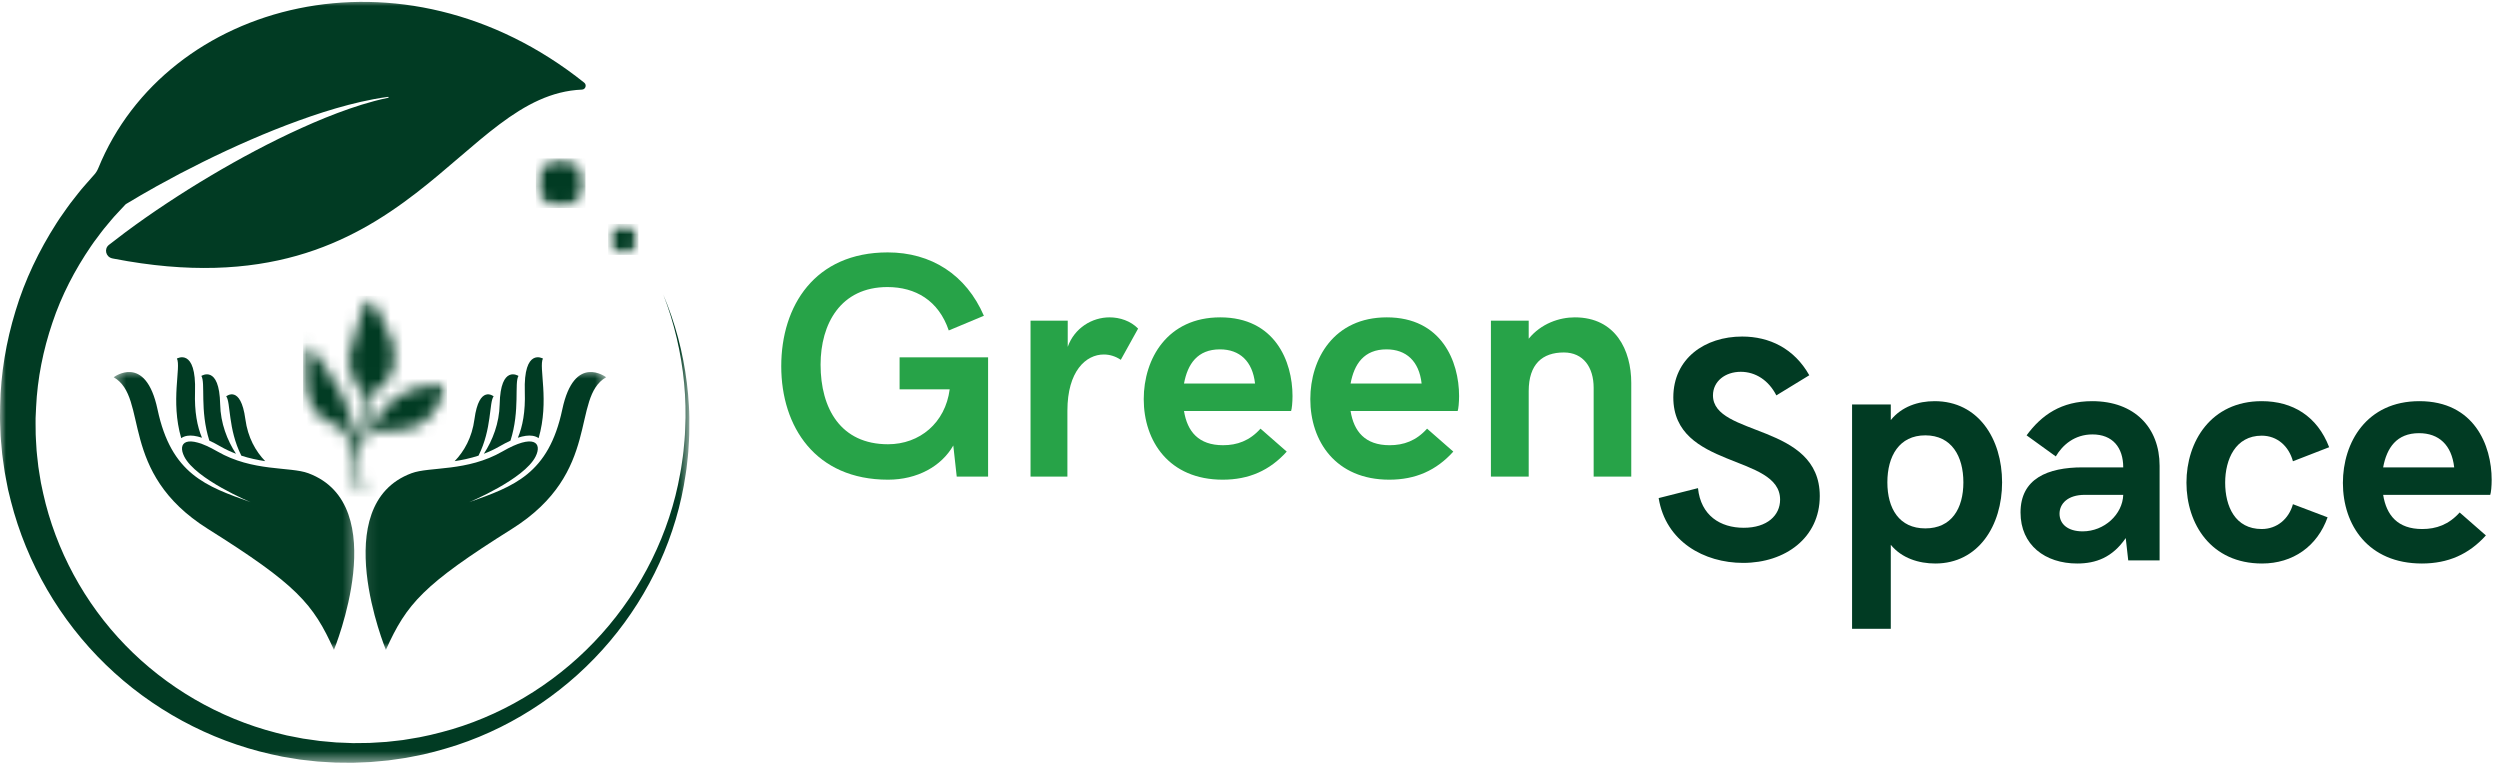 <svg width="208" height="64" viewBox="0 0 208 64" fill="none" xmlns="http://www.w3.org/2000/svg">
<path d="M145.028 46.833C148.534 46.833 151.405 44.743 151.405 41.275C151.405 35.182 142.519 36.352 142.519 32.896C142.519 31.727 143.532 30.934 144.832 30.934C146.067 30.934 147.157 31.649 147.792 32.896L150.533 31.221C149.274 28.986 147.21 28 144.948 28C141.857 28 139.22 29.817 139.22 33.065C139.22 39.039 148.104 37.766 148.104 41.572C148.104 42.872 147.041 43.911 145.078 43.911C143.131 43.911 141.507 42.896 141.272 40.613L138 41.441C138.585 45.054 141.78 46.833 145.028 46.833Z" fill="#013B23"/>
<path d="M154.092 52.314H157.314V45.328C158.222 46.444 159.651 46.884 161.016 46.884C164.6 46.884 166.574 43.728 166.574 40.132C166.574 36.519 164.6 33.377 160.963 33.377C159.573 33.377 158.222 33.831 157.314 34.948V33.65H154.092V52.314ZM160.185 43.962C158.015 43.962 157.029 42.314 157.029 40.132C157.029 37.949 158.015 36.221 160.185 36.221C162.367 36.221 163.353 37.949 163.353 40.132C163.353 42.314 162.367 43.962 160.185 43.962Z" fill="#013B23"/>
<path d="M172.823 46.884C174.367 46.884 175.745 46.391 176.861 44.767L177.069 46.625H179.679V38.754C179.679 35.586 177.603 33.377 174.07 33.377C171.511 33.377 169.86 34.52 168.613 36.221L171.042 37.974C171.6 37.026 172.6 36.144 174.094 36.144C175.771 36.144 176.653 37.234 176.653 38.885H173.277C170.367 38.885 168.108 39.82 168.108 42.638C168.108 45.352 170.16 46.884 172.823 46.884ZM173.277 44.209C172.042 44.209 171.353 43.6 171.353 42.742C171.353 41.922 172.016 41.171 173.458 41.171H176.653C176.602 42.792 175.082 44.209 173.277 44.209Z" fill="#013B23"/>
<path d="M188.201 46.884C190.772 46.884 192.797 45.456 193.655 43.041L190.772 41.949C190.434 43.169 189.448 44.015 188.174 44.015C185.965 44.015 185.134 42.13 185.134 40.156C185.134 38.222 185.992 36.248 188.174 36.248C189.472 36.248 190.434 37.13 190.772 38.377L193.786 37.208C192.797 34.624 190.746 33.377 188.174 33.377C183.94 33.377 181.913 36.753 181.913 40.156C181.913 43.6 183.967 46.884 188.201 46.884Z" fill="#013B23"/>
<path d="M201.5 46.884C203.682 46.884 205.41 46.118 206.826 44.547L204.644 42.638C203.735 43.65 202.696 44.015 201.526 44.015C199.487 44.015 198.551 42.872 198.278 41.171H207.188C207.254 40.987 207.307 40.456 207.307 39.924C207.307 37.026 205.838 33.377 201.292 33.377C196.903 33.377 194.929 36.806 194.929 40.182C194.929 43.677 197.031 46.884 201.5 46.884ZM198.278 38.885C198.578 37.261 199.397 36.04 201.265 36.04C202.916 36.04 203.982 37.026 204.189 38.885H198.278Z" fill="#013B23"/>
<path d="M73.884 39.91C76.325 39.91 78.326 38.794 79.314 37.066L79.599 39.652H82.209V29.729H74.846V32.392H79.014C78.652 35.183 76.52 36.962 73.884 36.962C69.947 36.962 68.272 33.99 68.272 30.338C68.272 26.935 69.947 23.883 73.833 23.883C76.17 23.883 78.091 25 78.937 27.494L81.859 26.273C80.377 22.844 77.468 21 73.857 21C67.791 21 65 25.442 65 30.468C65 35.507 67.844 39.91 73.884 39.91Z" fill="#27A348"/>
<path d="M85.741 39.652H88.808V34.171C88.808 30.872 90.352 29.494 91.834 29.494C92.341 29.494 92.822 29.649 93.25 29.937L94.69 27.339C94.069 26.701 93.172 26.404 92.314 26.404C90.86 26.404 89.393 27.286 88.835 28.859V26.677H85.741V39.652Z" fill="#27A348"/>
<path d="M101.73 39.91C103.912 39.91 105.64 39.144 107.056 37.574L104.874 35.664C103.966 36.677 102.926 37.042 101.757 37.042C99.717 37.042 98.782 35.899 98.509 34.197H107.419C107.484 34.014 107.537 33.482 107.537 32.95C107.537 30.053 106.068 26.404 101.522 26.404C97.134 26.404 95.159 29.833 95.159 33.209C95.159 36.703 97.262 39.91 101.73 39.91ZM98.509 31.911C98.808 30.287 99.628 29.067 101.496 29.067C103.146 29.067 104.212 30.053 104.42 31.911H98.509Z" fill="#27A348"/>
<path d="M115.589 39.91C117.771 39.91 119.499 39.144 120.915 37.574L118.733 35.664C117.824 36.677 116.785 37.042 115.616 37.042C113.576 37.042 112.641 35.899 112.368 34.197H121.278C121.343 34.014 121.396 33.482 121.396 32.95C121.396 30.053 119.927 26.404 115.381 26.404C110.992 26.404 109.018 29.833 109.018 33.209C109.018 36.703 111.121 39.91 115.589 39.91ZM112.368 31.911C112.667 30.287 113.486 29.067 115.355 29.067C117.005 29.067 118.071 30.053 118.279 31.911H112.368Z" fill="#27A348"/>
<path d="M124.044 39.652H127.188V32.547C127.188 30.287 128.331 29.325 130.11 29.325C131.734 29.325 132.592 30.56 132.592 32.262V39.652H135.721V31.858C135.721 29.144 134.424 26.404 131.021 26.404C129.747 26.404 128.227 26.909 127.188 28.182V26.677H124.044V39.652Z" fill="#27A348"/>
<mask id="mask0_47_24" style="mask-type:luminance" maskUnits="userSpaceOnUse" x="0" y="0" width="58" height="64">
<path d="M0 0H57.361V63.49H0V0Z" fill="white"/>
</mask>
<g mask="url(#mask0_47_24)">
<path d="M57.35 35.667C57.358 36.305 57.304 36.941 57.268 37.579C57.248 37.898 57.2 38.215 57.169 38.531C57.132 38.85 57.104 39.168 57.044 39.482C56.307 44.547 54.08 49.397 50.752 53.341C47.427 57.289 42.992 60.342 38.036 61.984C36.795 62.384 35.534 62.739 34.247 62.964L33.764 63.056C33.605 63.087 33.443 63.105 33.28 63.128L32.309 63.266L31.332 63.356L30.843 63.4L30.353 63.422L29.372 63.461L28.389 63.453L27.898 63.446C27.734 63.441 27.571 63.428 27.407 63.42L26.425 63.359L24.958 63.197L24.472 63.116L23.498 62.955L22.535 62.749C17.402 61.593 12.592 58.985 8.795 55.296C4.994 51.614 2.221 46.857 0.906 41.694L0.668 40.723L0.478 39.743C0.448 39.579 0.411 39.416 0.388 39.252L0.317 38.756C0.271 38.426 0.217 38.096 0.181 37.766C0.127 37.102 0.043 36.438 0.031 35.772C0.022 35.439 0 35.105 -0.001 34.771L0.012 33.771C0.058 31.1 0.507 28.433 1.294 25.867C2.067 23.293 3.245 20.846 4.698 18.577C4.871 18.288 5.074 18.017 5.265 17.74C5.462 17.466 5.647 17.183 5.852 16.918C6.272 16.389 6.671 15.842 7.126 15.343C7.349 15.089 7.568 14.831 7.796 14.582C7.962 14.411 8.09 14.207 8.18 13.987C13.841 0.094 33.494 -5.189 48.605 6.876C48.84 7.065 48.719 7.443 48.418 7.456C43.364 7.658 39.771 12.09 34.625 16.059C29.172 20.265 21.98 23.948 9.465 21.522C9.414 21.514 9.365 21.502 9.317 21.491C8.799 21.364 8.643 20.704 9.061 20.375C9.503 20.028 9.951 19.685 10.402 19.349C11.537 18.502 12.704 17.689 13.892 16.903C14.486 16.51 15.086 16.125 15.688 15.745C16.294 15.366 16.901 14.995 17.515 14.631C18.743 13.9 19.987 13.201 21.251 12.533C22.515 11.865 23.797 11.231 25.101 10.644C26.404 10.054 27.73 9.509 29.083 9.041C29.761 8.807 30.445 8.593 31.138 8.409C31.524 8.306 31.913 8.213 32.304 8.132C32.349 8.121 32.338 8.053 32.292 8.06C31.893 8.111 31.496 8.175 31.1 8.249C30.391 8.382 29.685 8.542 28.988 8.726C27.589 9.092 26.212 9.539 24.851 10.033C23.492 10.525 22.148 11.066 20.821 11.642C19.493 12.219 18.18 12.83 16.881 13.474C16.233 13.795 15.588 14.124 14.944 14.46C14.303 14.798 13.666 15.143 13.03 15.496C12.17 15.975 11.317 16.471 10.471 16.983L10.407 17.046C10.201 17.257 10.004 17.48 9.8 17.697C9.383 18.124 9.022 18.595 8.635 19.048C8.446 19.278 8.277 19.524 8.096 19.761C7.919 20 7.732 20.232 7.572 20.483C6.23 22.449 5.115 24.585 4.36 26.852C3.593 29.114 3.114 31.483 3.003 33.883L2.961 34.784C2.953 35.083 2.965 35.383 2.965 35.685C2.957 36.286 3.016 36.885 3.045 37.486C3.068 37.786 3.109 38.085 3.14 38.384L3.19 38.832C3.208 38.981 3.237 39.129 3.259 39.278L3.405 40.169L3.593 41.053C4.639 45.757 7.027 50.181 10.425 53.678C13.819 57.177 18.201 59.74 22.968 60.966L23.864 61.188L24.771 61.365L25.225 61.453L25.682 61.517L26.598 61.647L27.52 61.731C27.673 61.746 27.827 61.762 27.981 61.772L28.443 61.79L29.37 61.828L30.296 61.818L30.761 61.811L31.223 61.783L32.149 61.726L33.072 61.624C33.226 61.604 33.38 61.593 33.533 61.57L33.993 61.494C35.219 61.319 36.424 61.017 37.615 60.674C42.374 59.255 46.724 56.463 50.056 52.74C53.391 49.022 55.715 44.367 56.59 39.408C56.657 39.101 56.695 38.787 56.741 38.477C56.782 38.165 56.838 37.855 56.865 37.541C56.921 36.914 56.994 36.287 57.005 35.657C57.036 35.028 57.051 34.396 57.03 33.766C57.015 33.136 56.979 32.505 56.918 31.877C56.683 29.362 56.101 26.873 55.183 24.508C56.171 26.845 56.834 29.324 57.146 31.852C57.227 32.484 57.282 33.118 57.317 33.755C57.358 34.391 57.361 35.028 57.35 35.667Z" fill="#013B23"/>
</g>
<mask id="mask1_47_24" style="mask-type:luminance" maskUnits="userSpaceOnUse" x="50" y="18" width="4" height="4">
<path d="M50.598 18.63H53.116V21.21H50.598V18.63Z" fill="white"/>
</mask>
<g mask="url(#mask1_47_24)">
<mask id="mask2_47_24" style="mask-type:luminance" maskUnits="userSpaceOnUse" x="50" y="18" width="4" height="4">
<path d="M51.857 18.63C51.161 18.63 50.598 19.207 50.598 19.92C50.598 20.632 51.161 21.21 51.857 21.21C52.553 21.21 53.116 20.632 53.116 19.92C53.116 19.207 52.553 18.63 51.857 18.63Z" fill="white"/>
</mask>
<g mask="url(#mask2_47_24)">
<path d="M50.598 18.63H53.116V21.21H50.598V18.63Z" fill="#013B23"/>
</g>
</g>
<mask id="mask3_47_24" style="mask-type:luminance" maskUnits="userSpaceOnUse" x="44" y="13" width="5" height="5">
<path d="M44.585 13.18H48.711V17.306H44.585V13.18Z" fill="white"/>
</mask>
<g mask="url(#mask3_47_24)">
<mask id="mask4_47_24" style="mask-type:luminance" maskUnits="userSpaceOnUse" x="44" y="13" width="5" height="5">
<path d="M46.647 13.18C45.508 13.18 44.585 14.104 44.585 15.243C44.585 16.382 45.508 17.306 46.647 17.306C47.788 17.306 48.711 16.382 48.711 15.243C48.711 14.104 47.788 13.18 46.647 13.18Z" fill="white"/>
</mask>
<g mask="url(#mask4_47_24)">
<path d="M44.585 13.18H48.711V17.306H44.585V13.18Z" fill="#013B23"/>
</g>
</g>
<path d="M41.071 32.975C41.071 32.975 39.864 31.975 39.475 34.874C39.272 36.407 38.617 37.55 37.827 38.369C38.466 38.27 39.134 38.132 39.812 37.911C40.934 35.69 40.687 33.457 41.071 32.975ZM45.171 29.831C45.171 29.831 43.544 28.886 43.664 32.607C43.718 34.252 43.482 35.483 43.087 36.42C43.568 36.261 43.976 36.205 44.308 36.258C44.502 36.287 44.672 36.355 44.813 36.455C45.72 33.339 44.81 30.542 45.171 29.831ZM43.137 31.277C43.137 31.277 41.64 30.301 41.573 33.636C41.542 35.209 40.985 36.635 40.257 37.753C40.695 37.587 41.133 37.384 41.568 37.134C41.888 36.949 42.19 36.791 42.471 36.663C43.28 34.144 42.781 31.845 43.137 31.277Z" fill="#013B23"/>
<mask id="mask5_47_24" style="mask-type:luminance" maskUnits="userSpaceOnUse" x="30" y="30" width="21" height="25">
<path d="M30.086 30.677H50.431V54.086H30.086V30.677Z" fill="white"/>
</mask>
<g mask="url(#mask5_47_24)">
<path d="M32.106 54.07C33.833 50.224 35.209 48.645 42.599 44.001C50.11 39.282 47.472 33.091 50.431 31.387C50.431 31.387 47.779 29.355 46.783 34.065C45.644 39.449 42.74 40.465 39.033 41.782C39.033 41.782 43.61 39.879 44.56 37.985C45.142 36.826 44.403 36.061 41.811 37.558C38.859 39.262 35.755 38.807 34.239 39.372C27.137 42.01 32.106 54.07 32.106 54.07Z" fill="#013B23"/>
</g>
<path d="M20.079 37.911C20.757 38.132 21.425 38.27 22.064 38.369C21.274 37.55 20.619 36.407 20.414 34.874C20.026 31.975 18.82 32.975 18.82 32.975C19.204 33.457 18.956 35.69 20.079 37.911ZM15.077 36.455C15.219 36.355 15.389 36.287 15.583 36.258C15.915 36.205 16.323 36.261 16.804 36.42C16.409 35.483 16.172 34.252 16.226 32.607C16.346 28.886 14.72 29.831 14.72 29.831C15.081 30.542 14.171 33.339 15.077 36.455ZM17.418 36.663C17.701 36.791 18.003 36.949 18.323 37.134C18.758 37.384 19.196 37.587 19.634 37.753C18.905 36.635 18.349 35.209 18.318 33.636C18.249 30.301 16.753 31.277 16.753 31.277C17.11 31.845 16.61 34.144 17.418 36.663Z" fill="#013B23"/>
<mask id="mask6_47_24" style="mask-type:luminance" maskUnits="userSpaceOnUse" x="9" y="30" width="21" height="25">
<path d="M9.459 30.677H29.666V54.086H9.459V30.677Z" fill="white"/>
</mask>
<g mask="url(#mask6_47_24)">
<path d="M27.784 54.07C26.057 50.224 24.682 48.645 17.29 44.001C9.778 39.281 12.418 33.091 9.46 31.387C9.46 31.387 12.111 29.354 13.107 34.065C14.247 39.449 17.149 40.465 20.857 41.782C20.857 41.782 16.28 39.879 15.33 37.985C14.747 36.826 15.488 36.061 18.08 37.558C21.029 39.262 24.135 38.807 25.652 39.372C32.753 42.01 27.784 54.07 27.784 54.07Z" fill="#013B23"/>
</g>
<mask id="mask7_47_24" style="mask-type:luminance" maskUnits="userSpaceOnUse" x="25" y="24" width="13" height="18">
<path d="M25.217 24.608H37.194V41.312H25.217V24.608Z" fill="white"/>
</mask>
<g mask="url(#mask7_47_24)">
<mask id="mask8_47_24" style="mask-type:luminance" maskUnits="userSpaceOnUse" x="25" y="24" width="13" height="18">
<path d="M31.765 32.157C31.778 32.143 31.791 32.128 31.803 32.113C31.798 32.12 31.788 32.134 31.765 32.157C31.744 32.177 31.716 32.2 31.675 32.231C31.688 32.221 31.706 32.207 31.729 32.189C31.741 32.179 31.75 32.17 31.765 32.157ZM30.511 34.396C30.509 34.406 30.508 34.414 30.508 34.419C30.509 34.406 30.511 34.401 30.511 34.396ZM29.111 29.319C29.111 29.357 29.109 29.378 29.109 29.388C29.112 29.347 29.112 29.314 29.111 29.319ZM30.762 36.002C30.764 36 30.764 35.998 30.765 35.997C30.761 36.003 30.756 36.01 30.749 36.017C30.754 36.012 30.757 36.007 30.762 36.002ZM30.767 35.995C30.767 35.995 30.767 35.994 30.769 35.994C30.767 35.994 30.767 35.995 30.765 35.997C30.765 35.995 30.767 35.995 30.767 35.995ZM29.584 39.183C29.584 39.214 29.584 39.245 29.584 39.278C29.584 39.247 29.584 39.216 29.584 39.183ZM30.749 36.017C30.746 36.018 30.744 36.022 30.741 36.025C30.744 36.022 30.746 36.02 30.749 36.017ZM30.67 36.087C30.657 36.102 30.644 36.118 30.631 36.135C30.644 36.118 30.657 36.102 30.669 36.089C30.682 36.076 30.698 36.062 30.713 36.049C30.723 36.041 30.733 36.033 30.741 36.025C30.734 36.031 30.726 36.04 30.718 36.044C30.701 36.059 30.683 36.074 30.67 36.087ZM30.344 36.445C30.335 36.455 30.326 36.465 30.316 36.478V36.476C30.327 36.465 30.335 36.453 30.344 36.445ZM31.108 35.885C31.11 35.885 31.112 35.884 31.113 35.884C31.11 35.884 31.108 35.885 31.107 35.885H31.108ZM31.102 35.887C31.104 35.887 31.105 35.885 31.107 35.885C31.104 35.887 31.099 35.887 31.095 35.887C31.099 35.887 31.1 35.887 31.102 35.887ZM29.932 36.864H29.933C29.933 36.864 29.933 36.864 29.932 36.864ZM36.974 32.845C36.969 32.855 36.964 32.865 36.959 32.873C36.964 32.865 36.969 32.857 36.974 32.845ZM30.784 35.964V35.962C30.784 35.962 30.784 35.964 30.782 35.966C30.784 35.966 30.784 35.964 30.784 35.964ZM32.771 30.101C32.77 30.115 32.77 30.128 32.768 30.14C32.77 30.127 32.771 30.114 32.771 30.101ZM32.349 33.618C32.354 33.615 32.358 33.61 32.363 33.607C32.358 33.61 32.354 33.613 32.349 33.618ZM29.831 32.279C29.828 32.276 29.826 32.271 29.823 32.267C29.825 32.271 29.826 32.272 29.828 32.276C29.833 32.282 29.843 32.292 29.851 32.298C29.856 32.303 29.861 32.305 29.864 32.308C29.853 32.3 29.84 32.29 29.831 32.279ZM37.181 32.384C37.179 32.389 37.177 32.394 37.177 32.397C37.172 32.41 37.167 32.423 37.161 32.436C37.143 32.479 37.115 32.527 37.092 32.578C37.053 32.671 37.011 32.773 36.974 32.845C37.007 32.783 37.051 32.678 37.046 32.686C37.023 32.739 36.998 32.789 36.974 32.84C36.972 32.842 36.97 32.845 36.969 32.848C36.967 32.85 36.967 32.852 36.965 32.853C36.961 32.863 36.956 32.873 36.951 32.881C36.947 32.889 36.943 32.896 36.939 32.903C36.911 32.949 36.882 32.995 36.852 33.042C36.877 33.004 36.862 33.032 36.828 33.09C36.788 33.159 36.732 33.277 36.67 33.372C36.658 33.387 36.688 33.331 36.711 33.293C36.711 33.293 36.711 33.293 36.711 33.292C36.705 33.303 36.698 33.315 36.69 33.326C36.64 33.405 36.604 33.492 36.553 33.569C36.501 33.648 36.442 33.725 36.388 33.804C36.334 33.883 36.274 33.96 36.219 34.037C36.212 34.047 36.204 34.058 36.196 34.068C36.166 34.108 36.118 34.172 36.069 34.232C36.015 34.306 35.954 34.373 35.921 34.411C35.89 34.447 35.889 34.452 35.944 34.395C36.008 34.326 36.045 34.28 36.066 34.25C36.087 34.222 36.097 34.209 36.104 34.198C36.118 34.176 36.127 34.168 36.209 34.065C36.156 34.14 36.097 34.211 36.045 34.286C36.058 34.268 36.068 34.257 36.076 34.245C36.056 34.272 36.036 34.298 36.015 34.324C36.043 34.291 36.081 34.242 36.133 34.181C36.16 34.15 36.187 34.117 36.217 34.078C36.245 34.038 36.274 33.998 36.306 33.953C36.284 33.986 36.253 34.03 36.215 34.081C36.178 34.132 36.132 34.186 36.086 34.242C36.043 34.298 35.992 34.357 35.946 34.406C35.898 34.456 35.859 34.503 35.828 34.544C35.818 34.552 35.78 34.595 35.731 34.651C35.683 34.708 35.614 34.769 35.557 34.823C35.518 34.859 35.483 34.9 35.441 34.933L35.319 35.037C35.24 35.111 35.148 35.168 35.058 35.224C35.042 35.227 35.216 35.132 35.304 35.048C35.339 35.015 35.309 35.037 35.237 35.094C35.201 35.122 35.15 35.155 35.089 35.191C35.029 35.227 34.959 35.268 34.889 35.321C34.948 35.279 34.882 35.33 34.813 35.375C34.779 35.396 34.741 35.413 34.723 35.422C34.707 35.429 34.708 35.431 34.746 35.413C34.626 35.47 34.523 35.508 34.405 35.537C34.346 35.552 34.283 35.563 34.213 35.577C34.144 35.59 34.068 35.609 33.98 35.631C34.104 35.603 34.06 35.614 33.998 35.631C33.934 35.649 33.85 35.664 33.899 35.657C33.822 35.67 33.727 35.687 33.643 35.701C33.559 35.715 33.492 35.736 33.464 35.746C33.403 35.757 33.379 35.759 33.435 35.737C33.348 35.764 33.3 35.774 33.272 35.78C33.246 35.785 33.238 35.787 33.229 35.79C33.211 35.793 33.188 35.805 32.981 35.813C33.047 35.811 33.111 35.81 33.175 35.803C33.111 35.81 33.06 35.813 33.014 35.816C32.967 35.821 32.922 35.82 32.875 35.818C32.826 35.815 32.771 35.81 32.706 35.808C32.64 35.808 32.558 35.813 32.451 35.818C32.453 35.82 32.478 35.82 32.484 35.82C32.486 35.82 32.486 35.821 32.474 35.821C32.463 35.823 32.443 35.825 32.409 35.826C32.412 35.826 32.415 35.825 32.42 35.825C32.423 35.825 32.423 35.825 32.423 35.825C32.425 35.823 32.413 35.823 32.407 35.823C32.4 35.825 32.386 35.828 32.368 35.834C32.348 35.843 32.323 35.856 32.284 35.859C32.253 35.859 32.218 35.856 32.184 35.849C32.149 35.843 32.113 35.834 32.079 35.833C32.061 35.831 32.042 35.833 32.025 35.834C32.006 35.836 31.985 35.839 31.964 35.841C31.923 35.844 31.883 35.843 31.842 35.843C31.76 35.841 31.688 35.839 31.622 35.851C31.553 35.862 31.483 35.861 31.419 35.854C31.356 35.847 31.294 35.839 31.237 35.841C31.214 35.843 31.187 35.856 31.156 35.87C31.143 35.875 31.128 35.88 31.113 35.884C31.135 35.879 31.154 35.87 31.172 35.862C31.191 35.854 31.209 35.846 31.225 35.843C31.238 35.839 31.258 35.841 31.276 35.841C31.314 35.843 31.345 35.846 31.369 35.847C31.381 35.847 31.391 35.849 31.397 35.849C31.404 35.851 31.407 35.851 31.407 35.849C31.352 35.844 31.297 35.838 31.243 35.838C31.222 35.838 31.199 35.846 31.174 35.857C31.15 35.869 31.122 35.882 31.085 35.885C31.054 35.887 31.025 35.882 31 35.882C30.974 35.88 30.948 35.882 30.923 35.887C30.898 35.894 30.874 35.902 30.851 35.913C30.828 35.923 30.798 35.941 30.788 35.946C30.788 35.949 30.787 35.956 30.784 35.962C30.787 35.954 30.787 35.951 30.788 35.946C30.793 35.943 30.798 35.941 30.803 35.936C30.811 35.931 30.818 35.928 30.823 35.925C30.818 35.926 30.811 35.93 30.803 35.934C30.797 35.938 30.792 35.939 30.785 35.944C30.785 35.948 30.784 35.951 30.782 35.956C30.78 35.959 30.777 35.969 30.774 35.975C30.767 35.99 30.757 36.003 30.746 36.017C30.721 36.04 30.697 36.058 30.675 36.077C30.655 36.097 30.639 36.122 30.621 36.141C30.616 36.146 30.611 36.151 30.606 36.156C30.603 36.159 30.6 36.163 30.595 36.166C30.588 36.174 30.583 36.181 30.578 36.186C30.585 36.177 30.593 36.168 30.603 36.158C30.614 36.146 30.628 36.132 30.639 36.117C30.651 36.102 30.662 36.087 30.674 36.076C30.685 36.064 30.7 36.053 30.711 36.043C30.736 36.023 30.754 36.002 30.757 35.995C30.761 35.989 30.754 36.002 30.723 36.03C30.697 36.051 30.669 36.071 30.646 36.1C30.634 36.115 30.621 36.132 30.605 36.148C30.59 36.161 30.577 36.176 30.564 36.192C30.539 36.225 30.513 36.264 30.48 36.299C30.449 36.333 30.414 36.366 30.38 36.399C30.345 36.432 30.317 36.468 30.283 36.504C30.25 36.539 30.214 36.57 30.181 36.601C30.112 36.662 30.063 36.732 30.012 36.795C30.076 36.708 30.037 36.752 30.101 36.667C30.079 36.691 30.055 36.724 30.025 36.762C30.01 36.78 29.996 36.8 29.977 36.818C29.969 36.828 29.961 36.837 29.953 36.847L29.936 36.864C29.935 36.864 29.935 36.865 29.935 36.865C29.936 36.865 29.936 36.865 29.938 36.865H29.94C29.945 36.867 29.948 36.867 29.95 36.868L29.968 36.85L29.999 36.814C30.02 36.79 30.038 36.767 30.058 36.742C30.096 36.694 30.134 36.652 30.171 36.616C30.211 36.58 30.248 36.548 30.278 36.517C30.293 36.504 30.304 36.489 30.316 36.478C30.304 36.491 30.291 36.506 30.276 36.519C30.25 36.547 30.219 36.575 30.189 36.603C30.128 36.657 30.078 36.722 30.038 36.768C29.948 36.883 30.032 36.785 30.102 36.698C30.138 36.657 30.176 36.622 30.188 36.612C30.199 36.604 30.178 36.619 30.115 36.691C30.086 36.726 30.058 36.762 30.03 36.795C30.017 36.813 30.002 36.829 29.987 36.846L29.966 36.868L29.958 36.877C29.959 36.938 29.959 36.997 29.959 37.056C29.959 37.085 29.961 37.115 29.961 37.146C29.961 37.177 29.958 37.208 29.954 37.239C29.948 37.303 29.938 37.367 29.938 37.435C29.936 37.504 29.943 37.578 29.945 37.66C29.941 37.611 29.936 37.661 29.933 37.766C29.936 37.835 29.948 37.926 29.941 38.031C29.938 38.083 29.935 38.137 29.933 38.195C29.93 38.251 29.93 38.31 29.93 38.37C29.928 38.431 29.927 38.494 29.927 38.554C29.93 38.615 29.941 38.676 29.95 38.737C29.973 38.861 29.935 38.984 29.946 39.088C29.94 39.022 29.946 38.97 29.948 38.929C29.951 38.886 29.951 38.855 29.948 38.825C29.945 38.779 29.936 38.742 29.927 38.681C29.932 38.714 29.935 38.745 29.938 38.778C29.938 38.782 29.94 38.786 29.94 38.791C29.94 38.794 29.94 38.797 29.941 38.802C29.941 38.806 29.941 38.809 29.941 38.812C29.941 38.815 29.941 38.817 29.941 38.82C29.941 38.828 29.943 38.837 29.943 38.845C29.943 38.846 29.943 38.848 29.943 38.848C29.941 38.881 29.94 38.914 29.936 38.947C29.938 38.935 29.938 38.924 29.938 38.912C29.933 38.973 29.925 39.034 29.932 39.093C29.954 39.181 30.009 39.265 30.022 39.357C30.035 39.447 30.005 39.542 30.014 39.635C30.02 39.726 30.032 39.817 30.038 39.909C30.043 40.001 30.051 40.093 30.06 40.183C30.068 40.276 30.094 40.365 30.109 40.455C30.124 40.547 30.13 40.641 30.156 40.728C30.178 40.795 30.227 40.907 30.258 41.007C30.294 41.118 30.314 41.205 30.188 41.23C30.137 41.243 29.959 41.302 29.915 41.278C29.907 41.248 29.902 41.218 29.897 41.187C29.892 41.166 29.889 41.146 29.887 41.13C29.892 41.169 29.895 41.202 29.9 41.227C29.905 41.251 29.909 41.269 29.91 41.278C29.91 41.284 29.915 41.284 29.915 41.284C29.915 41.284 29.91 41.286 29.909 41.279C29.909 41.281 29.907 41.274 29.904 41.266C29.905 41.269 29.905 41.274 29.907 41.279C29.909 41.284 29.913 41.286 29.918 41.288C29.923 41.289 29.928 41.289 29.935 41.291C29.946 41.292 29.958 41.291 29.969 41.291C29.992 41.288 30.015 41.284 30.04 41.278C30.087 41.268 30.138 41.253 30.189 41.238C30.212 41.233 30.238 41.225 30.258 41.209C30.28 41.194 30.291 41.166 30.293 41.143C30.296 41.092 30.28 41.05 30.27 41.012C30.245 40.935 30.222 40.877 30.215 40.856C30.25 40.943 30.273 41.01 30.288 41.061C30.301 41.112 30.301 41.153 30.288 41.182C30.275 41.21 30.255 41.222 30.242 41.23C30.225 41.238 30.212 41.243 30.191 41.248H30.193C30.176 41.253 30.151 41.261 30.114 41.273C30.096 41.279 30.073 41.284 30.047 41.291C30.032 41.294 30.017 41.297 30 41.301C29.992 41.302 29.984 41.304 29.974 41.306C29.963 41.306 29.951 41.307 29.938 41.306C29.945 41.307 29.958 41.307 29.976 41.306C29.992 41.306 30.01 41.302 30.033 41.297C30.076 41.289 30.134 41.273 30.194 41.255L30.193 41.256C30.217 41.25 30.245 41.243 30.271 41.224C30.298 41.202 30.311 41.166 30.311 41.135C30.308 41.079 30.301 41.076 30.296 41.054C30.288 41.035 30.278 40.999 30.238 40.898C30.206 40.805 30.166 40.718 30.153 40.619C30.145 40.569 30.138 40.518 30.13 40.467C30.122 40.414 30.109 40.363 30.099 40.311C30.074 40.209 30.071 40.099 30.06 39.986C30.05 39.874 30.04 39.758 30.03 39.636C30.032 39.611 30.038 39.684 30.047 39.763C30.05 39.8 30.055 39.841 30.058 39.873C30.061 39.904 30.063 39.923 30.064 39.923C30.069 39.987 30.074 40.048 30.079 40.107C30.084 40.166 30.087 40.222 30.099 40.276C30.11 40.332 30.122 40.385 30.134 40.437C30.143 40.49 30.148 40.541 30.156 40.59C30.165 40.639 30.173 40.685 30.188 40.728C30.202 40.77 30.221 40.813 30.237 40.854C30.253 40.897 30.27 40.938 30.283 40.979C30.298 41.02 30.311 41.059 30.317 41.105C30.319 41.12 30.319 41.138 30.316 41.156C30.312 41.174 30.304 41.192 30.291 41.209C30.265 41.24 30.227 41.251 30.194 41.258C30.153 41.268 30.109 41.281 30.061 41.292C30.038 41.297 30.014 41.302 29.987 41.307C29.977 41.309 29.956 41.31 29.94 41.309C29.93 41.309 29.922 41.307 29.913 41.306C29.907 41.302 29.895 41.301 29.892 41.294C29.874 41.227 29.871 41.192 29.864 41.143C29.858 41.097 29.851 41.051 29.841 41.005C29.823 40.91 29.805 40.808 29.784 40.706C29.761 40.608 29.716 40.501 29.713 40.385C29.712 40.327 29.713 40.271 29.708 40.216C29.705 40.161 29.695 40.104 29.687 40.045C29.675 39.981 29.669 39.935 29.666 39.905C29.661 39.877 29.659 39.863 29.657 39.861C29.657 39.856 29.662 39.891 29.666 39.932C29.671 39.971 29.675 40.014 29.675 40.019C29.677 40.025 29.669 39.991 29.654 39.881C29.659 39.886 29.651 39.825 29.633 39.703C29.628 39.674 29.625 39.638 29.621 39.603C29.616 39.567 29.61 39.528 29.603 39.483C29.595 39.441 29.588 39.393 29.585 39.342C29.584 39.324 29.584 39.306 29.584 39.286C29.585 39.318 29.585 39.347 29.588 39.378C29.595 39.442 29.61 39.506 29.62 39.569C29.623 39.592 29.62 39.58 29.623 39.605C29.631 39.718 29.656 39.809 29.664 39.868C29.669 39.897 29.672 39.92 29.675 39.937C29.679 39.953 29.68 39.959 29.68 39.959C29.675 39.92 29.671 39.874 29.661 39.823C29.651 39.772 29.639 39.717 29.633 39.659C29.623 39.544 29.59 39.428 29.59 39.328C29.59 39.321 29.592 39.352 29.597 39.383C29.598 39.4 29.6 39.416 29.602 39.428C29.605 39.439 29.607 39.447 29.607 39.447C29.585 39.339 29.598 39.211 29.595 39.104C29.595 39.098 29.595 39.091 29.595 39.085C29.595 39.08 29.593 39.073 29.592 39.066C29.59 39.053 29.588 39.04 29.585 39.029C29.582 39.006 29.579 38.983 29.574 38.963C29.567 38.922 29.561 38.891 29.557 38.873L29.564 38.922L29.538 38.761C29.531 38.707 29.534 38.651 29.536 38.597C29.533 38.633 29.529 38.682 29.528 38.684C29.526 38.684 29.524 38.672 29.524 38.643C29.524 38.614 29.529 38.564 29.529 38.49C29.529 38.359 29.49 38.241 29.487 38.124C29.482 38.014 29.459 37.911 29.459 37.803L29.465 37.819L29.467 37.804H29.474L29.479 37.803C29.479 37.803 29.48 37.803 29.48 37.801V37.799L29.477 37.794C29.474 37.791 29.465 37.778 29.46 37.77C29.454 37.758 29.449 37.748 29.442 37.739C29.431 37.717 29.421 37.697 29.411 37.676C29.392 37.635 29.37 37.592 29.349 37.55C29.326 37.507 29.303 37.461 29.282 37.413C29.259 37.366 29.241 37.312 29.221 37.259C29.232 37.289 29.242 37.318 29.255 37.349C29.267 37.381 29.282 37.41 29.295 37.44C29.272 37.391 29.254 37.343 29.237 37.29C29.219 37.238 29.195 37.18 29.163 37.102C29.172 37.131 29.178 37.154 29.163 37.123C29.155 37.108 29.142 37.079 29.122 37.029C29.101 36.978 29.08 36.903 29.055 36.804C29.047 36.768 29.037 36.727 29.022 36.685C29.007 36.644 28.984 36.591 28.966 36.54C28.947 36.488 28.927 36.432 28.904 36.374C28.883 36.319 28.855 36.264 28.823 36.209C28.794 36.153 28.759 36.092 28.73 36.035C28.714 36.007 28.695 35.977 28.681 35.943L28.661 35.897L28.651 35.875C28.649 35.869 28.643 35.856 28.646 35.857C28.646 35.854 28.643 35.854 28.64 35.852L28.628 35.844C28.613 35.836 28.6 35.829 28.587 35.821C28.562 35.806 28.53 35.79 28.502 35.77C28.446 35.731 28.403 35.687 28.361 35.652C28.349 35.639 28.367 35.651 28.402 35.678C28.436 35.706 28.485 35.754 28.553 35.788C28.582 35.805 28.612 35.821 28.64 35.836C28.645 35.839 28.649 35.841 28.653 35.844C28.658 35.844 28.659 35.849 28.658 35.854C28.664 35.866 28.669 35.879 28.674 35.889C28.694 35.936 28.714 35.971 28.714 35.966C28.692 35.923 28.682 35.89 28.669 35.861L28.664 35.849C28.668 35.851 28.668 35.846 28.666 35.844C28.666 35.841 28.664 35.839 28.663 35.839L28.656 35.834C28.646 35.828 28.636 35.823 28.627 35.818C28.607 35.805 28.589 35.795 28.572 35.785C28.556 35.775 28.538 35.765 28.521 35.754C28.487 35.731 28.456 35.7 28.41 35.659C28.387 35.637 28.361 35.613 28.325 35.59C28.288 35.568 28.246 35.544 28.195 35.514C28.167 35.498 28.124 35.475 28.08 35.449C28.034 35.424 27.981 35.404 27.936 35.385C27.844 35.349 27.778 35.312 27.816 35.335C27.919 35.388 28.003 35.413 28.078 35.452C28.152 35.495 28.224 35.536 28.32 35.588C28.313 35.588 28.216 35.534 28.118 35.477C28.068 35.447 28.018 35.424 27.975 35.406C27.932 35.389 27.901 35.376 27.891 35.373C27.962 35.406 28.032 35.432 28.096 35.472C28.021 35.429 27.977 35.416 27.949 35.404C27.921 35.394 27.909 35.391 27.896 35.386C27.885 35.383 27.868 35.378 27.832 35.362C27.796 35.345 27.737 35.312 27.651 35.25C27.627 35.234 27.602 35.215 27.578 35.199C27.553 35.181 27.532 35.17 27.505 35.158C27.453 35.135 27.392 35.12 27.335 35.091C27.266 35.055 27.236 35.022 27.218 35.009C27.2 34.994 27.197 34.991 27.202 34.997C27.208 35.004 27.231 35.027 27.256 35.048C27.208 35.01 27.167 34.968 27.125 34.937C27.074 34.902 27.011 34.876 26.959 34.848C26.908 34.825 26.864 34.795 26.829 34.776C26.857 34.79 26.877 34.803 26.893 34.813C26.921 34.828 26.931 34.831 26.931 34.83C26.908 34.818 26.885 34.805 26.865 34.79C26.846 34.777 26.826 34.766 26.806 34.754C26.767 34.733 26.729 34.712 26.693 34.689C26.617 34.641 26.56 34.589 26.501 34.534C26.442 34.48 26.386 34.414 26.328 34.347C26.3 34.313 26.269 34.283 26.232 34.247C26.194 34.211 26.153 34.172 26.115 34.121C26.154 34.173 26.202 34.218 26.248 34.26C26.292 34.301 26.33 34.344 26.368 34.39C26.442 34.48 26.519 34.554 26.571 34.595C26.614 34.63 26.529 34.554 26.481 34.503C26.458 34.478 26.443 34.46 26.453 34.472C26.463 34.48 26.497 34.52 26.586 34.597C26.53 34.547 26.478 34.496 26.43 34.441C26.381 34.385 26.338 34.328 26.289 34.277C26.227 34.224 26.043 34.04 26.251 34.249C26.202 34.204 26.145 34.154 26.104 34.088C26.062 34.027 26.025 33.963 25.992 33.907C25.928 33.792 25.875 33.707 25.862 33.694C25.875 33.707 25.839 33.651 25.782 33.558C25.754 33.51 25.724 33.453 25.692 33.39C25.66 33.328 25.626 33.261 25.591 33.195C25.557 33.137 25.521 33.075 25.511 33.057C25.503 33.042 25.513 33.07 25.562 33.157C25.536 33.113 25.509 33.065 25.488 33.014C25.46 32.944 25.44 32.873 25.422 32.803L25.444 32.885C25.434 32.853 25.426 32.821 25.417 32.788C25.411 32.757 25.401 32.724 25.396 32.688C25.386 32.617 25.39 32.55 25.386 32.486C25.388 32.502 25.39 32.543 25.39 32.596C25.391 32.622 25.393 32.651 25.398 32.683C25.399 32.697 25.403 32.712 25.406 32.729C25.409 32.742 25.413 32.757 25.416 32.77C25.442 32.878 25.47 32.967 25.458 32.919C25.449 32.883 25.437 32.843 25.427 32.804C25.417 32.765 25.407 32.729 25.401 32.691C25.391 32.62 25.394 32.574 25.394 32.592C25.393 32.541 25.393 32.486 25.386 32.436C25.38 32.387 25.363 32.341 25.349 32.302C25.319 32.223 25.307 32.17 25.316 32.215C25.33 32.271 25.35 32.318 25.362 32.356C25.373 32.395 25.378 32.425 25.378 32.441C25.371 32.392 25.357 32.349 25.343 32.312C25.332 32.276 25.32 32.243 25.312 32.213C25.296 32.154 25.294 32.111 25.291 32.07C25.286 32.028 25.283 31.982 25.279 31.916C25.278 31.9 25.278 31.882 25.276 31.862C25.275 31.841 25.275 31.816 25.278 31.791C25.283 31.74 25.299 31.688 25.304 31.629C25.302 31.64 25.301 31.65 25.299 31.662C25.298 31.68 25.307 31.644 25.307 31.599C25.307 31.553 25.294 31.489 25.283 31.45C25.256 31.345 25.263 31.374 25.273 31.419C25.284 31.463 25.296 31.519 25.284 31.474C25.275 31.437 25.265 31.397 25.255 31.358C25.247 31.317 25.237 31.279 25.238 31.23C25.24 31.182 25.255 31.141 25.263 31.107C25.268 31.089 25.27 31.074 25.271 31.056C25.273 31.038 25.273 31.021 25.273 31.003C25.271 31.044 25.27 31.072 25.265 31.092C25.26 31.113 25.255 31.13 25.252 31.143C25.243 31.169 25.237 31.186 25.232 31.228C25.233 31.187 25.243 31.153 25.252 31.125C25.26 31.095 25.263 31.074 25.265 31.049C25.268 30.998 25.266 30.951 25.265 30.908C25.263 30.887 25.263 30.866 25.262 30.846C25.262 30.825 25.26 30.813 25.256 30.795C25.25 30.762 25.24 30.728 25.233 30.693C25.225 30.659 25.219 30.619 25.222 30.581C25.224 30.545 25.229 30.509 25.235 30.47C25.242 30.432 25.25 30.393 25.255 30.35C25.258 30.329 25.26 30.306 25.26 30.283C25.26 30.256 25.265 30.225 25.27 30.197C25.281 30.145 25.302 30.087 25.316 30.028C25.324 29.997 25.327 29.968 25.326 29.933C25.324 29.9 25.317 29.864 25.312 29.825C25.307 29.785 25.304 29.739 25.307 29.697C25.309 29.654 25.316 29.611 25.32 29.569C25.324 29.549 25.327 29.528 25.33 29.506L25.337 29.475C25.339 29.46 25.343 29.446 25.35 29.433C25.365 29.406 25.381 29.39 25.394 29.375C25.409 29.36 25.419 29.344 25.419 29.34C25.422 29.331 25.419 29.329 25.407 29.306C25.401 29.296 25.396 29.288 25.39 29.27C25.383 29.253 25.381 29.234 25.386 29.217C25.394 29.186 25.404 29.17 25.413 29.148C25.422 29.129 25.432 29.111 25.44 29.091C25.477 29.03 25.462 28.953 25.49 28.871C25.47 28.933 25.473 28.979 25.465 29.02C25.462 29.042 25.458 29.057 25.452 29.073C25.444 29.089 25.436 29.107 25.427 29.124C25.417 29.142 25.409 29.16 25.401 29.178C25.398 29.188 25.394 29.198 25.391 29.208C25.386 29.221 25.383 29.237 25.386 29.252C25.388 29.265 25.396 29.281 25.399 29.29L25.414 29.314L25.419 29.326C25.419 29.327 25.421 29.329 25.421 29.331C25.422 29.334 25.422 29.337 25.421 29.34C25.421 29.342 25.419 29.346 25.417 29.347C25.416 29.352 25.413 29.355 25.407 29.36C25.401 29.37 25.391 29.38 25.38 29.393C25.37 29.405 25.357 29.419 25.349 29.441C25.343 29.451 25.34 29.462 25.337 29.474C25.335 29.482 25.335 29.49 25.334 29.498C25.322 29.567 25.307 29.644 25.307 29.744C25.307 29.718 25.309 29.731 25.311 29.756C25.312 29.78 25.317 29.817 25.32 29.84C25.324 29.863 25.327 29.874 25.324 29.851C25.322 29.84 25.32 29.82 25.317 29.785C25.316 29.769 25.316 29.749 25.316 29.725C25.317 29.702 25.319 29.675 25.322 29.646C25.327 29.593 25.335 29.541 25.343 29.487C25.345 29.475 25.35 29.452 25.358 29.437C25.366 29.421 25.378 29.408 25.388 29.398C25.398 29.387 25.406 29.375 25.414 29.367C25.417 29.362 25.421 29.357 25.424 29.352C25.426 29.349 25.427 29.346 25.429 29.342C25.43 29.336 25.429 29.329 25.426 29.324C25.424 29.319 25.416 29.306 25.411 29.295C25.407 29.288 25.404 29.283 25.401 29.275C25.396 29.267 25.393 29.257 25.393 29.247C25.39 29.229 25.398 29.208 25.401 29.196C25.421 29.145 25.45 29.098 25.463 29.058C25.477 29.015 25.477 28.963 25.486 28.909C25.49 28.896 25.493 28.881 25.5 28.866C25.506 28.851 25.511 28.841 25.523 28.825C25.547 28.794 25.588 28.784 25.621 28.773C25.637 28.789 25.655 28.81 25.669 28.823C25.68 28.833 25.69 28.843 25.701 28.855C25.711 28.864 25.723 28.876 25.734 28.886L25.749 28.902L25.769 28.924L25.774 28.933C25.774 28.935 25.775 28.937 25.775 28.938C25.779 28.942 25.78 28.945 25.784 28.948C25.788 28.955 25.8 28.966 25.805 28.973C25.806 28.976 25.806 28.978 25.808 28.979C25.81 28.979 25.811 28.981 25.813 28.981C25.829 28.989 25.841 29.001 25.849 29.009L25.861 29.019C25.866 29.02 25.874 29.032 25.877 29.035C25.892 29.052 25.905 29.068 25.92 29.086C25.948 29.119 25.976 29.152 25.998 29.185C26.048 29.253 26.074 29.316 26.105 29.357C26.097 29.342 26.084 29.321 26.069 29.291C26.053 29.26 26.031 29.221 26.003 29.181C25.976 29.144 25.943 29.106 25.913 29.073C25.897 29.055 25.882 29.037 25.867 29.02C25.861 29.015 25.861 29.014 25.856 29.011L25.844 29.001C25.838 28.994 25.828 28.986 25.815 28.979C25.813 28.978 25.811 28.978 25.81 28.976C25.808 28.974 25.808 28.973 25.806 28.971C25.797 28.956 25.785 28.945 25.782 28.938C25.78 28.935 25.779 28.933 25.779 28.93C25.779 28.93 25.777 28.927 25.777 28.925C25.777 28.924 25.775 28.922 25.775 28.92C25.78 28.93 25.78 28.932 25.782 28.933C25.784 28.937 25.787 28.94 25.788 28.943L25.798 28.955L25.805 28.963C25.806 28.965 25.811 28.97 25.81 28.97C25.811 28.97 25.811 28.971 25.813 28.973C25.815 28.973 25.816 28.974 25.816 28.974C25.841 28.988 25.854 29.004 25.864 29.012C25.866 29.014 25.874 29.019 25.877 29.025L25.887 29.037L25.903 29.057C25.926 29.083 25.953 29.112 25.976 29.142C26 29.173 26.023 29.206 26.041 29.239C26.061 29.272 26.076 29.303 26.094 29.329C26.11 29.357 26.127 29.38 26.143 29.396C26.159 29.413 26.179 29.426 26.197 29.437C26.235 29.459 26.263 29.482 26.266 29.487C26.264 29.485 26.271 29.488 26.282 29.5C26.294 29.51 26.309 29.528 26.322 29.551C26.35 29.595 26.368 29.656 26.406 29.697C26.445 29.741 26.502 29.784 26.542 29.831C26.578 29.877 26.603 29.91 26.614 29.923C26.576 29.874 26.557 29.846 26.542 29.826C26.525 29.81 26.52 29.805 26.522 29.805C26.522 29.803 26.542 29.822 26.524 29.802C26.547 29.823 26.591 29.889 26.635 29.948C26.681 30.009 26.722 30.068 26.731 30.076C26.741 30.094 26.716 30.068 26.696 30.043C26.755 30.127 26.793 30.178 26.837 30.235C26.859 30.263 26.882 30.294 26.908 30.33C26.937 30.368 26.97 30.411 27.013 30.465C26.952 30.391 27.01 30.46 27.075 30.558C27.107 30.608 27.139 30.662 27.164 30.705C27.177 30.724 27.189 30.742 27.195 30.756C27.203 30.767 27.208 30.775 27.208 30.775C27.228 30.803 27.238 30.815 27.241 30.82C27.246 30.825 27.246 30.823 27.249 30.826C27.253 30.829 27.259 30.836 27.274 30.864C27.289 30.89 27.308 30.938 27.338 31.013C27.32 30.969 27.297 30.915 27.292 30.908C27.29 30.905 27.294 30.913 27.303 30.941C27.315 30.967 27.33 31.015 27.361 31.079C27.358 31.081 27.338 31.043 27.313 30.979C27.3 30.948 27.285 30.91 27.264 30.87C27.254 30.851 27.243 30.829 27.23 30.81C27.218 30.792 27.205 30.774 27.194 30.756C27.146 30.682 27.102 30.606 27.066 30.554C27.031 30.501 27.006 30.471 27.013 30.483C27.034 30.511 27.067 30.557 27.097 30.606C27.128 30.655 27.161 30.708 27.189 30.754C27.203 30.775 27.216 30.797 27.228 30.813C27.239 30.831 27.249 30.847 27.254 30.859C27.266 30.88 27.266 30.882 27.248 30.852C27.284 30.915 27.307 30.98 27.335 31.041C27.361 31.112 27.404 31.176 27.451 31.238C27.474 31.271 27.5 31.302 27.527 31.333C27.555 31.363 27.584 31.399 27.609 31.435C27.66 31.509 27.702 31.591 27.752 31.675C27.802 31.76 27.853 31.852 27.913 31.949C28.085 32.226 28.085 32.212 27.921 31.944C28.014 32.092 28.036 32.124 28.059 32.161C28.07 32.179 28.08 32.195 28.101 32.228C28.123 32.261 28.157 32.307 28.208 32.387C28.195 32.367 28.203 32.381 28.216 32.405C28.231 32.43 28.247 32.466 28.257 32.487C28.403 32.779 28.295 32.55 28.387 32.733C28.415 32.786 28.385 32.735 28.451 32.863C28.479 32.914 28.507 32.96 28.533 33.013C28.577 33.123 28.569 33.108 28.543 33.045C28.536 33.031 28.528 33.013 28.517 32.991C28.507 32.973 28.495 32.952 28.484 32.931C28.461 32.886 28.436 32.84 28.415 32.801C28.451 32.871 28.484 32.935 28.515 32.993C28.544 33.055 28.566 33.113 28.585 33.167C28.595 33.193 28.607 33.218 28.615 33.242C28.622 33.254 28.627 33.267 28.631 33.279C28.636 33.29 28.641 33.303 28.646 33.315C28.666 33.364 28.682 33.411 28.697 33.458C28.687 33.428 28.671 33.384 28.658 33.347C28.645 33.311 28.631 33.285 28.636 33.298C28.664 33.365 28.682 33.423 28.699 33.472C28.715 33.522 28.73 33.561 28.746 33.595C28.778 33.663 28.804 33.71 28.827 33.756C28.871 33.85 28.914 33.943 28.943 34.176C28.935 34.083 28.919 33.986 28.884 33.884C28.851 33.781 28.789 33.684 28.741 33.567C28.728 33.53 28.718 33.492 28.709 33.453C28.722 33.492 28.74 33.551 28.763 33.6C28.784 33.651 28.809 33.697 28.819 33.712C28.792 33.656 28.766 33.603 28.746 33.549C28.774 33.625 28.828 33.717 28.874 33.833C28.919 33.95 28.94 34.083 28.956 34.199L28.971 34.342C28.976 34.392 28.983 34.437 28.991 34.483C28.988 34.472 28.981 34.446 28.975 34.408C28.97 34.37 28.963 34.321 28.955 34.268C28.948 34.216 28.94 34.158 28.932 34.103C28.924 34.047 28.912 33.993 28.899 33.948C28.916 34.019 28.914 34.02 28.907 33.993C28.901 33.965 28.886 33.906 28.865 33.853C28.845 33.802 28.822 33.76 28.82 33.755C28.815 33.75 28.835 33.781 28.873 33.892C28.914 34.017 28.925 34.14 28.94 34.247C28.948 34.301 28.955 34.354 28.961 34.401C28.968 34.449 28.98 34.493 28.989 34.533C28.978 34.478 28.966 34.426 28.96 34.37C28.976 34.5 29.014 34.611 29.032 34.726C29.052 34.841 29.053 34.946 29.068 35.046C29.081 35.147 29.093 35.248 29.106 35.352C29.111 35.404 29.119 35.459 29.122 35.514C29.126 35.57 29.127 35.627 29.126 35.687C29.126 35.772 29.129 35.726 29.131 35.654C29.132 35.58 29.127 35.478 29.124 35.453C29.114 35.363 29.098 35.225 29.083 35.109C29.081 35.079 29.076 35.053 29.073 35.03C29.07 35.005 29.068 34.984 29.067 34.964C29.065 34.946 29.065 34.931 29.063 34.92C29.063 34.91 29.063 34.904 29.063 34.904C29.07 34.997 29.084 35.094 29.096 35.197C29.108 35.303 29.122 35.403 29.129 35.506C29.135 35.606 29.134 35.701 29.131 35.782C29.131 35.846 29.158 35.911 29.168 35.966C29.167 35.964 29.168 35.971 29.173 36.003C29.175 36.02 29.175 36.038 29.175 36.056C29.175 36.061 29.172 36.076 29.17 36.077V36.079C29.168 36.081 29.17 36.082 29.17 36.084L29.172 36.086L29.175 36.095L29.185 36.117L29.201 36.159L29.183 36.115C29.218 36.2 29.254 36.312 29.303 36.409C29.354 36.507 29.416 36.606 29.442 36.686C29.423 36.624 29.393 36.568 29.365 36.514C29.39 36.558 29.415 36.608 29.436 36.66C29.441 36.673 29.446 36.686 29.451 36.701L29.456 36.718L29.462 36.744C29.467 36.76 29.472 36.778 29.477 36.795L29.482 36.811L29.483 36.818C29.483 36.819 29.483 36.814 29.483 36.813C29.485 36.795 29.488 36.782 29.488 36.768L29.49 36.76C29.49 36.75 29.49 36.74 29.49 36.731C29.49 36.713 29.49 36.694 29.49 36.678C29.49 36.642 29.49 36.612 29.49 36.586C29.488 36.524 29.49 36.476 29.497 36.435C29.502 36.394 29.508 36.361 29.515 36.328C29.521 36.296 29.528 36.261 29.534 36.218C29.534 36.207 29.536 36.197 29.538 36.186V36.176C29.538 36.169 29.539 36.164 29.539 36.161C29.541 36.154 29.543 36.146 29.543 36.14C29.549 36.108 29.556 36.076 29.564 36.038C29.579 35.992 29.575 36.013 29.562 36.076C29.556 36.108 29.546 36.148 29.543 36.199C29.539 36.243 29.528 36.294 29.516 36.348C29.505 36.402 29.495 36.466 29.495 36.525C29.495 36.583 29.498 36.639 29.5 36.688C29.5 36.711 29.502 36.734 29.502 36.755C29.502 36.765 29.502 36.773 29.502 36.782C29.502 36.795 29.5 36.806 29.502 36.814C29.503 36.798 29.505 36.782 29.505 36.767C29.505 36.736 29.505 36.694 29.503 36.657C29.502 36.581 29.497 36.504 29.51 36.425C29.521 36.348 29.541 36.276 29.549 36.207C29.554 36.132 29.575 36.059 29.59 35.99C29.598 35.954 29.607 35.92 29.613 35.887C29.618 35.854 29.621 35.821 29.625 35.787C29.628 35.752 29.63 35.716 29.634 35.68C29.638 35.646 29.646 35.608 29.654 35.575C29.669 35.508 29.684 35.442 29.697 35.378C29.705 35.347 29.712 35.316 29.718 35.285C29.725 35.253 29.73 35.224 29.736 35.193C29.72 35.275 29.726 35.23 29.733 35.191C29.739 35.15 29.744 35.114 29.723 35.215C29.731 35.179 29.739 35.132 29.751 35.081C29.764 35.027 29.78 34.976 29.795 34.927C29.823 34.828 29.846 34.744 29.853 34.731C29.826 34.818 29.805 34.899 29.784 34.979C29.777 35.001 29.772 35.02 29.767 35.04C29.762 35.06 29.758 35.079 29.753 35.099C29.744 35.14 29.739 35.178 29.733 35.212C29.723 35.283 29.707 35.344 29.697 35.399C29.685 35.453 29.675 35.499 29.669 35.532C29.705 35.38 29.721 35.306 29.73 35.271C29.738 35.237 29.738 35.24 29.738 35.245C29.738 35.248 29.738 35.252 29.744 35.215C29.748 35.196 29.754 35.168 29.762 35.124C29.767 35.102 29.772 35.076 29.78 35.045C29.79 35.017 29.799 34.982 29.81 34.945C29.836 34.853 29.828 34.877 29.825 34.886C29.822 34.889 29.822 34.887 29.828 34.864C29.831 34.853 29.836 34.836 29.843 34.812C29.849 34.787 29.858 34.754 29.872 34.71C29.869 34.721 29.858 34.749 29.845 34.792C29.831 34.836 29.813 34.897 29.792 34.977C29.764 35.065 29.799 34.937 29.836 34.803C29.845 34.771 29.856 34.735 29.866 34.703C29.877 34.672 29.887 34.644 29.895 34.623C29.912 34.582 29.917 34.564 29.904 34.593C29.92 34.551 29.933 34.515 29.945 34.472C29.958 34.431 29.973 34.392 29.986 34.355C30.012 34.28 30.033 34.216 30.048 34.155C30.063 34.094 30.074 34.04 30.086 33.993C30.099 33.947 30.112 33.909 30.122 33.883C30.202 33.65 30.11 33.892 30.096 33.935C30.117 33.856 30.147 33.786 30.168 33.717C30.179 33.681 30.186 33.648 30.191 33.61C30.196 33.574 30.199 33.536 30.204 33.495C30.207 33.456 30.212 33.415 30.224 33.372C30.235 33.329 30.248 33.292 30.263 33.255C30.276 33.218 30.289 33.183 30.298 33.149C30.306 33.119 30.311 33.077 30.317 33.039C30.324 33.001 30.335 32.942 30.349 32.867C30.342 32.86 30.334 32.853 30.326 32.845C30.311 32.83 30.294 32.814 30.28 32.799C30.253 32.771 30.217 32.74 30.183 32.709C30.147 32.678 30.107 32.643 30.069 32.607C30.051 32.589 30.032 32.569 30.014 32.55C30.004 32.538 29.994 32.528 29.986 32.517C29.974 32.504 29.964 32.489 29.956 32.472C29.941 32.443 29.935 32.415 29.927 32.394C29.917 32.374 29.909 32.358 29.899 32.349C29.894 32.344 29.887 32.341 29.876 32.333C29.864 32.326 29.848 32.317 29.835 32.302C29.826 32.295 29.822 32.289 29.817 32.282C29.812 32.277 29.807 32.271 29.802 32.264C29.794 32.253 29.785 32.239 29.777 32.228C29.72 32.124 29.698 32.026 29.657 31.957C29.689 32.006 29.71 32.069 29.738 32.134C29.751 32.167 29.767 32.202 29.789 32.234C29.799 32.253 29.812 32.269 29.825 32.284C29.84 32.303 29.864 32.322 29.879 32.33C29.895 32.338 29.902 32.344 29.91 32.353C29.917 32.361 29.923 32.372 29.928 32.387C29.941 32.415 29.95 32.461 29.982 32.505C30.038 32.576 30.101 32.63 30.168 32.689C30.112 32.643 30.014 32.548 30.092 32.625C30.147 32.676 30.196 32.717 30.242 32.757C30.253 32.768 30.265 32.778 30.273 32.786L30.306 32.819C30.316 32.83 30.327 32.84 30.34 32.852L30.353 32.865C30.349 32.898 30.342 32.932 30.335 32.968V33.004C30.326 33.057 30.321 33.091 30.316 33.113C30.312 33.134 30.309 33.142 30.309 33.144C30.308 33.147 30.312 33.123 30.316 33.095C30.319 33.068 30.322 33.044 30.319 33.057C30.319 33.063 30.316 33.078 30.311 33.108C30.306 33.136 30.296 33.17 30.275 33.228C30.25 33.295 30.229 33.354 30.221 33.402C30.211 33.449 30.209 33.482 30.207 33.513C30.202 33.571 30.206 33.615 30.184 33.702C30.211 33.617 30.211 33.543 30.222 33.464C30.227 33.425 30.235 33.382 30.25 33.339C30.263 33.298 30.281 33.255 30.298 33.21C30.301 33.197 30.308 33.178 30.312 33.157C30.316 33.146 30.317 33.134 30.321 33.121C30.322 33.106 30.324 33.09 30.327 33.073C30.335 33.014 30.347 32.942 30.36 32.863L30.355 32.858L30.335 32.842C30.322 32.829 30.308 32.814 30.294 32.801L30.275 32.781L30.257 32.761L30.214 32.724C30.156 32.673 30.097 32.62 30.045 32.566C30.132 32.656 30.25 32.747 30.306 32.807C30.335 32.839 30.363 32.862 30.358 32.857C30.358 32.857 30.358 32.857 30.358 32.855C30.358 32.855 30.358 32.855 30.357 32.855C30.355 32.853 30.353 32.85 30.35 32.848C30.34 32.839 30.326 32.822 30.304 32.801C30.214 32.707 30.099 32.625 30.005 32.517C29.994 32.505 29.979 32.484 29.969 32.466C29.961 32.448 29.954 32.43 29.95 32.413C29.938 32.382 29.927 32.356 29.912 32.341C29.904 32.333 29.894 32.328 29.877 32.318C29.874 32.317 29.872 32.313 29.869 32.312C29.872 32.313 29.876 32.317 29.879 32.318C29.91 32.336 29.92 32.344 29.933 32.372C29.946 32.399 29.954 32.431 29.971 32.466C29.979 32.482 29.989 32.499 30 32.51C30.009 32.522 30.019 32.532 30.025 32.54C30.041 32.556 30.053 32.568 30.06 32.573C30.071 32.584 30.056 32.571 30.007 32.515C29.997 32.504 29.984 32.486 29.976 32.469C29.968 32.455 29.961 32.438 29.956 32.422C29.945 32.392 29.936 32.366 29.922 32.348C29.915 32.34 29.909 32.333 29.897 32.325C29.887 32.318 29.871 32.31 29.854 32.295C29.838 32.281 29.828 32.267 29.817 32.253C29.807 32.239 29.799 32.225 29.789 32.21C29.756 32.151 29.736 32.09 29.715 32.038C29.692 31.985 29.671 31.941 29.639 31.905C29.547 31.782 29.567 31.811 29.592 31.852C29.618 31.893 29.651 31.941 29.585 31.854C29.602 31.873 29.529 31.782 29.469 31.66C29.439 31.601 29.41 31.538 29.387 31.481C29.362 31.425 29.347 31.374 29.339 31.351C29.323 31.286 29.318 31.259 29.305 31.213C29.296 31.189 29.288 31.164 29.27 31.123C29.25 31.079 29.227 31.021 29.203 30.944C29.129 30.742 29.186 30.912 29.181 30.9C29.175 30.882 29.168 30.862 29.162 30.843C29.155 30.823 29.147 30.806 29.137 30.774C29.122 30.716 29.127 30.66 29.127 30.609C29.129 30.583 29.129 30.558 29.127 30.536C29.126 30.509 29.124 30.483 29.122 30.455C29.117 30.401 29.114 30.345 29.109 30.291C29.104 30.238 29.096 30.184 29.088 30.128C29.084 30.101 29.081 30.074 29.08 30.046C29.08 30.032 29.08 30.018 29.078 30.005C29.078 29.992 29.078 29.981 29.076 29.969C29.07 29.89 29.057 29.805 29.062 29.733C29.062 29.739 29.06 29.739 29.06 29.733C29.06 29.721 29.063 29.689 29.07 29.648C29.075 29.607 29.086 29.557 29.094 29.511C29.104 29.465 29.108 29.424 29.109 29.388C29.109 29.408 29.112 29.383 29.116 29.34C29.119 29.298 29.122 29.237 29.131 29.189C29.14 29.14 29.154 29.109 29.149 29.127C29.144 29.144 29.126 29.216 29.124 29.354C29.122 29.365 29.119 29.414 29.121 29.331C29.119 29.41 29.112 29.478 29.099 29.539C29.088 29.598 29.08 29.646 29.08 29.657C29.093 29.58 29.112 29.508 29.121 29.442C29.129 29.377 29.129 29.308 29.135 29.244C29.14 29.211 29.144 29.181 29.152 29.15C29.16 29.121 29.172 29.094 29.181 29.073C29.203 29.027 29.221 28.994 29.234 28.971C29.195 29.05 29.165 29.109 29.152 29.168C29.139 29.226 29.135 29.276 29.132 29.342C29.129 29.454 29.116 29.497 29.116 29.508C29.114 29.52 29.121 29.492 29.127 29.455C29.139 29.385 29.142 29.262 29.142 29.316C29.147 29.262 29.147 29.189 29.175 29.112C29.203 29.04 29.245 28.974 29.267 28.912C29.29 28.853 29.296 28.792 29.301 28.753C29.306 28.712 29.309 28.691 29.309 28.704C29.318 28.625 29.337 28.559 29.355 28.515C29.373 28.469 29.385 28.441 29.392 28.425C29.401 28.393 29.39 28.411 29.355 28.484C29.372 28.443 29.393 28.4 29.41 28.356C29.418 28.333 29.424 28.31 29.429 28.285C29.434 28.26 29.439 28.234 29.442 28.208C29.452 28.154 29.46 28.096 29.475 28.037C29.49 27.985 29.498 27.927 29.515 27.87C29.523 27.842 29.533 27.812 29.544 27.786C29.554 27.76 29.564 27.735 29.574 27.712C29.593 27.663 29.611 27.619 29.628 27.576C29.636 27.556 29.643 27.537 29.651 27.517C29.657 27.497 29.664 27.479 29.671 27.461C29.682 27.428 29.692 27.399 29.7 27.376C29.712 27.345 29.723 27.31 29.733 27.272C29.738 27.253 29.743 27.235 29.746 27.215C29.751 27.193 29.754 27.171 29.759 27.148C29.779 27.057 29.81 26.965 29.833 26.887C29.853 26.808 29.863 26.727 29.881 26.665C29.9 26.601 29.918 26.563 29.923 26.552C29.909 26.591 29.894 26.632 29.882 26.673C29.872 26.714 29.866 26.753 29.858 26.793C29.851 26.832 29.843 26.87 29.833 26.908C29.822 26.947 29.81 26.988 29.797 27.033C29.807 27 29.817 26.967 29.828 26.932C29.838 26.9 29.846 26.867 29.854 26.831C29.867 26.762 29.879 26.683 29.905 26.611C29.93 26.538 29.958 26.476 29.976 26.42C29.986 26.392 29.992 26.366 29.999 26.341C30.005 26.315 30.012 26.292 30.017 26.271C30.03 26.225 30.043 26.189 30.061 26.14C30.079 26.089 30.107 26.023 30.16 25.928C30.143 25.948 30.168 25.903 30.209 25.818C30.227 25.769 30.262 25.709 30.293 25.645C30.308 25.614 30.322 25.581 30.332 25.545C30.345 25.504 30.358 25.462 30.373 25.417C30.395 25.352 30.413 25.296 30.429 25.245C30.445 25.197 30.457 25.156 30.468 25.117C30.49 25.04 30.509 24.979 30.529 24.928C30.547 24.887 30.557 24.844 30.573 24.8C30.577 24.789 30.582 24.776 30.585 24.764C30.588 24.757 30.59 24.754 30.595 24.744C30.6 24.734 30.603 24.725 30.61 24.713C30.633 24.669 30.665 24.642 30.706 24.611C30.723 24.629 30.739 24.649 30.759 24.67C30.769 24.682 30.779 24.693 30.787 24.705C30.792 24.712 30.797 24.718 30.802 24.725L30.81 24.736C30.831 24.769 30.854 24.808 30.872 24.854C30.859 24.818 30.843 24.782 30.823 24.748C30.87 24.823 30.893 24.9 30.91 24.958C30.918 24.987 30.926 25.012 30.936 25.033C30.944 25.056 30.954 25.071 30.966 25.087C31.015 25.153 31.079 25.197 31.131 25.265C31.145 25.281 31.158 25.301 31.169 25.32C31.179 25.338 31.189 25.358 31.197 25.378C31.215 25.417 31.233 25.46 31.251 25.508C31.269 25.552 31.292 25.609 31.315 25.67C31.327 25.7 31.34 25.731 31.355 25.764C31.369 25.795 31.389 25.824 31.414 25.857C31.433 25.88 31.455 25.903 31.476 25.928C31.511 25.969 31.545 26.012 31.575 26.059C31.606 26.108 31.627 26.156 31.65 26.204C31.672 26.253 31.691 26.304 31.713 26.353C31.723 26.379 31.734 26.404 31.745 26.43C31.757 26.455 31.772 26.488 31.783 26.519C31.767 26.478 31.755 26.456 31.745 26.438C31.737 26.42 31.727 26.402 31.711 26.366C31.723 26.394 31.736 26.422 31.749 26.451C31.764 26.483 31.777 26.514 31.788 26.543C31.809 26.606 31.829 26.666 31.852 26.722C31.837 26.686 31.826 26.658 31.829 26.673C31.834 26.688 31.847 26.742 31.915 26.86C31.895 26.827 31.869 26.781 31.849 26.737C31.828 26.691 31.809 26.643 31.798 26.611C31.772 26.542 31.767 26.537 31.824 26.698C31.819 26.675 31.836 26.727 31.878 26.804C31.919 26.88 31.988 26.987 32.034 27.087C32.003 27.029 31.992 27.006 31.993 27.011C31.995 27.016 32.01 27.044 32.028 27.085C32.067 27.166 32.128 27.29 32.157 27.351C32.243 27.522 32.128 27.284 32.102 27.228C32.164 27.349 32.223 27.473 32.282 27.597C32.245 27.522 32.272 27.578 32.31 27.66C32.346 27.742 32.394 27.845 32.4 27.863C32.409 27.88 32.419 27.898 32.428 27.917C32.437 27.937 32.445 27.958 32.453 27.98C32.469 28.022 32.484 28.063 32.494 28.093C32.515 28.15 32.522 28.162 32.487 28.039C32.474 28.004 32.461 27.97 32.445 27.935C32.404 27.834 32.358 27.735 32.315 27.635C32.351 27.712 32.387 27.789 32.422 27.865C32.44 27.901 32.456 27.94 32.469 27.981C32.483 28.021 32.496 28.06 32.507 28.098C32.519 28.136 32.53 28.173 32.543 28.209L32.584 28.323C32.597 28.36 32.611 28.398 32.624 28.439L32.642 28.498C32.647 28.517 32.653 28.536 32.66 28.554C32.684 28.631 32.716 28.71 32.734 28.8C32.753 28.899 32.74 28.988 32.75 29.068C32.763 29.162 32.768 29.257 32.775 29.352C32.776 29.452 32.783 29.556 32.781 29.662C32.778 29.785 32.775 29.761 32.773 29.776C32.773 29.784 32.771 29.802 32.771 29.853C32.77 29.877 32.77 29.91 32.768 29.953C32.767 29.997 32.768 30.053 32.763 30.125C32.758 30.169 32.757 30.217 32.757 30.229C32.757 30.235 32.758 30.232 32.76 30.212C32.761 30.197 32.765 30.176 32.768 30.14C32.768 30.145 32.768 30.148 32.767 30.151L32.761 30.199C32.76 30.232 32.757 30.265 32.753 30.297C32.748 30.363 32.739 30.435 32.721 30.504C32.704 30.572 32.686 30.641 32.663 30.713C32.642 30.783 32.619 30.854 32.597 30.933C32.579 30.987 32.565 31.021 32.563 31.02C32.561 31.018 32.565 31.008 32.571 30.987C32.578 30.966 32.587 30.933 32.602 30.887C32.594 30.915 32.574 30.977 32.548 31.043C32.52 31.11 32.479 31.179 32.45 31.223C32.41 31.286 32.376 31.337 32.351 31.381C32.325 31.425 32.305 31.466 32.287 31.501C32.251 31.573 32.22 31.625 32.187 31.676C32.153 31.727 32.116 31.776 32.062 31.844C32.029 31.882 31.988 31.914 31.942 31.947C31.921 31.965 31.898 31.982 31.878 32.001C31.859 32.021 31.841 32.046 31.818 32.079C31.857 32.026 31.837 32.057 31.834 32.064C31.831 32.067 31.834 32.065 31.847 32.047C31.864 32.026 31.882 32 31.952 31.949C31.99 31.919 32.033 31.888 32.069 31.844C32.1 31.806 32.13 31.767 32.159 31.726C32.213 31.652 32.169 31.717 32.13 31.77C32.09 31.821 32.062 31.862 32.157 31.74C32.128 31.78 32.098 31.818 32.066 31.855C32.028 31.896 31.987 31.926 31.952 31.952C31.916 31.978 31.887 32.001 31.867 32.026C31.846 32.051 31.826 32.084 31.803 32.113C31.816 32.093 31.798 32.121 31.765 32.151C31.734 32.179 31.703 32.2 31.709 32.195C31.614 32.267 31.599 32.276 31.58 32.29C31.57 32.297 31.558 32.305 31.535 32.32C31.514 32.336 31.475 32.359 31.424 32.395C31.401 32.412 31.445 32.374 31.522 32.323C31.599 32.274 31.701 32.207 31.759 32.152C31.768 32.143 31.77 32.139 31.765 32.144C31.762 32.148 31.757 32.151 31.75 32.156C31.745 32.161 31.739 32.166 31.731 32.172C31.698 32.198 31.644 32.238 31.581 32.279C31.522 32.318 31.45 32.361 31.399 32.402C31.345 32.446 31.301 32.495 31.269 32.525C31.25 32.546 31.258 32.541 31.248 32.555C31.243 32.561 31.233 32.573 31.21 32.594C31.199 32.604 31.186 32.617 31.166 32.633C31.148 32.648 31.128 32.665 31.104 32.686C31.087 32.697 31.046 32.73 30.994 32.778C30.967 32.801 30.938 32.827 30.907 32.855C30.89 32.868 30.874 32.883 30.857 32.896C30.848 32.904 30.839 32.911 30.828 32.919L30.818 32.924C30.818 32.926 30.818 32.927 30.818 32.929L30.815 32.947C30.813 32.965 30.81 32.981 30.806 32.998C30.802 33.031 30.793 33.062 30.787 33.09C30.78 33.118 30.774 33.144 30.769 33.167C30.764 33.191 30.759 33.215 30.754 33.233C30.739 33.298 30.723 33.359 30.718 33.382C30.713 33.403 30.718 33.387 30.746 33.293C30.726 33.364 30.703 33.439 30.693 33.497C30.68 33.553 30.674 33.592 30.675 33.579C30.672 33.603 30.667 33.632 30.662 33.664C30.657 33.696 30.651 33.732 30.644 33.769C30.631 33.843 30.623 33.929 30.605 34.016C30.585 34.103 30.557 34.18 30.542 34.244C30.526 34.308 30.516 34.365 30.511 34.396C30.513 34.378 30.5 34.441 30.482 34.524C30.472 34.569 30.462 34.611 30.454 34.657C30.447 34.703 30.44 34.749 30.432 34.784C30.422 34.851 30.403 34.938 30.38 35.041C30.375 35.068 30.368 35.096 30.363 35.122C30.355 35.151 30.347 35.179 30.339 35.209C30.319 35.265 30.299 35.321 30.285 35.375C30.253 35.491 30.222 35.606 30.194 35.706C30.165 35.81 30.138 35.892 30.127 35.949C30.128 35.928 30.171 35.779 30.176 35.754C30.176 35.754 30.174 35.759 30.173 35.765C30.171 35.774 30.166 35.783 30.163 35.797C30.155 35.823 30.143 35.859 30.134 35.898C30.112 35.979 30.087 36.077 30.069 36.148L30.078 36.112L30.048 36.228L30.043 36.243L30.038 36.278C30.038 36.289 30.038 36.299 30.038 36.306C30.035 36.315 30.04 36.307 30.038 36.309C30.047 36.299 30.048 36.301 30.043 36.309C30.04 36.317 30.03 36.335 30.025 36.343C30.022 36.35 30.02 36.355 30.022 36.351C30.02 36.355 30.035 36.335 30.089 36.271C30.097 36.26 30.106 36.248 30.114 36.238C30.124 36.225 30.132 36.214 30.14 36.202C30.158 36.179 30.174 36.159 30.189 36.143C30.219 36.11 30.242 36.087 30.258 36.071C30.275 36.053 30.286 36.041 30.293 36.035C30.296 36.03 30.299 36.028 30.301 36.025C30.302 36.023 30.302 36.023 30.302 36.022C30.304 36.018 30.304 36.018 30.304 36.012C30.304 36.01 30.304 36.008 30.304 36.007C30.304 36.008 30.304 35.992 30.308 35.979C30.311 35.966 30.324 35.948 30.332 35.938C30.342 35.926 30.353 35.913 30.367 35.902C30.378 35.894 30.383 35.887 30.396 35.877C30.406 35.867 30.417 35.857 30.427 35.849C30.45 35.833 30.472 35.818 30.49 35.803C30.526 35.772 30.567 35.733 30.61 35.7C30.61 35.698 30.618 35.69 30.634 35.675C30.642 35.669 30.652 35.662 30.662 35.654C30.675 35.644 30.688 35.634 30.703 35.626C30.733 35.608 30.765 35.593 30.798 35.577L30.81 35.57C30.813 35.568 30.815 35.567 30.818 35.563C30.823 35.56 30.829 35.555 30.836 35.549L30.857 35.529C30.862 35.526 30.867 35.523 30.872 35.519C30.877 35.516 30.875 35.516 30.879 35.514C30.91 35.467 30.939 35.424 30.956 35.399C30.974 35.371 30.979 35.363 30.962 35.385C30.977 35.363 30.99 35.344 31.002 35.325C31.015 35.309 31.026 35.294 31.038 35.281C31.059 35.255 31.076 35.234 31.09 35.219C31.115 35.188 31.128 35.173 31.138 35.161C31.148 35.15 31.154 35.143 31.168 35.125C31.181 35.107 31.201 35.078 31.238 35.022C31.261 34.982 31.288 34.945 31.314 34.904C31.327 34.884 31.34 34.864 31.355 34.843C31.368 34.823 31.381 34.802 31.394 34.781C31.422 34.735 31.448 34.685 31.489 34.634C31.532 34.585 31.583 34.544 31.631 34.496C31.606 34.521 31.552 34.57 31.544 34.58C31.599 34.528 31.65 34.485 31.685 34.439C31.719 34.39 31.744 34.337 31.772 34.286C31.798 34.237 31.831 34.188 31.87 34.152C31.908 34.114 31.946 34.084 31.977 34.053C31.993 34.037 32.008 34.022 32.021 34.004L32.064 33.95C32.093 33.915 32.123 33.879 32.153 33.842C32.21 33.773 32.267 33.694 32.349 33.618C32.295 33.671 32.192 33.8 32.21 33.782C32.248 33.736 32.292 33.677 32.348 33.623C32.404 33.572 32.459 33.52 32.509 33.474C32.558 33.426 32.606 33.392 32.633 33.367C32.663 33.344 32.675 33.333 32.661 33.341C32.747 33.275 32.711 33.306 32.696 33.32C32.689 33.326 32.686 33.328 32.707 33.311C32.719 33.303 32.735 33.288 32.758 33.269C32.781 33.249 32.809 33.216 32.852 33.178C32.811 33.216 32.77 33.265 32.719 33.308C32.668 33.351 32.612 33.393 32.566 33.433C32.576 33.426 32.648 33.37 32.716 33.316C32.75 33.288 32.78 33.261 32.803 33.237C32.826 33.215 32.842 33.2 32.842 33.2C32.814 33.226 32.783 33.259 32.758 33.283C32.732 33.308 32.711 33.325 32.712 33.326C32.775 33.277 32.817 33.224 32.87 33.178C32.927 33.132 32.993 33.114 33.05 33.075C33.09 33.049 33.072 33.06 33.034 33.081C33 33.101 32.935 33.126 32.898 33.149C32.945 33.119 32.981 33.108 33.013 33.091C33.045 33.077 33.077 33.054 33.128 33.019L33.114 33.021C33.244 32.934 33.292 32.916 33.339 32.888C33.364 32.875 33.39 32.857 33.431 32.824C33.472 32.794 33.528 32.745 33.625 32.696C33.561 32.73 33.572 32.727 33.53 32.755C33.595 32.712 33.686 32.671 33.783 32.625C33.83 32.602 33.881 32.576 33.934 32.555C33.988 32.533 34.042 32.515 34.094 32.499C34.198 32.466 34.283 32.397 34.375 32.372C34.461 32.348 34.529 32.33 34.567 32.32C34.406 32.367 34.485 32.348 34.58 32.322C34.605 32.315 34.63 32.308 34.651 32.303C34.674 32.298 34.694 32.295 34.708 32.292C34.736 32.287 34.74 32.287 34.689 32.3C34.782 32.277 34.877 32.259 34.966 32.239C35.055 32.218 35.138 32.189 35.221 32.167C35.303 32.143 35.385 32.134 35.46 32.138C35.534 32.139 35.601 32.148 35.662 32.148C35.766 32.149 35.844 32.138 35.908 32.136C35.972 32.133 36.023 32.136 36.071 32.131C36.118 32.13 36.166 32.123 36.224 32.115C36.281 32.108 36.35 32.088 36.444 32.098C36.483 32.103 36.519 32.108 36.55 32.111C36.596 32.115 36.64 32.116 36.688 32.11C36.816 32.088 36.893 32.065 37.008 32.095C37.133 32.128 37.197 32.164 37.192 32.325C37.19 32.341 37.187 32.358 37.184 32.374C37.182 32.377 37.182 32.381 37.181 32.384ZM28.682 35.843C28.679 35.844 28.679 35.844 28.682 35.843V35.843ZM29.941 37.046L29.938 36.875C29.938 36.873 29.938 36.872 29.938 36.87C29.938 36.868 29.938 36.868 29.938 36.867V36.868L29.935 36.867C29.933 36.864 29.932 36.864 29.932 36.864C29.932 36.862 29.933 36.864 29.935 36.867C29.935 36.868 29.933 36.872 29.933 36.875C29.936 37.038 29.941 37.202 29.94 37.217C29.945 37.159 29.941 37.102 29.941 37.046ZM29.95 37.108C29.95 37.038 29.948 36.959 29.946 36.878C29.945 36.875 29.941 36.873 29.94 36.87C29.94 36.872 29.938 36.873 29.94 36.875C29.943 36.911 29.946 36.919 29.95 37.108ZM29.959 36.87C29.961 36.87 29.963 36.87 29.959 36.87V36.87ZM29.94 36.865V36.867C29.94 36.868 29.94 36.868 29.94 36.87C29.945 36.875 29.95 36.88 29.943 36.875H29.945V36.873L29.948 36.872V36.867L29.94 36.865ZM29.938 36.865C29.938 36.865 29.938 36.865 29.936 36.865C29.935 36.865 29.935 36.865 29.935 36.865C29.935 36.867 29.935 36.867 29.935 36.867L29.938 36.868V36.867C29.938 36.867 29.94 36.867 29.938 36.865C29.94 36.867 29.94 36.867 29.94 36.867V36.865H29.938ZM29.935 36.865C29.935 36.865 29.935 36.865 29.935 36.864C29.933 36.864 29.933 36.864 29.932 36.864H29.933C29.933 36.864 29.933 36.864 29.935 36.864C29.935 36.864 29.935 36.864 29.935 36.865ZM34.618 35.455C34.616 35.455 34.607 35.457 34.595 35.462C34.557 35.475 34.52 35.488 34.482 35.501C34.442 35.513 34.401 35.523 34.36 35.532L34.365 35.534C34.295 35.547 34.234 35.559 34.18 35.57C34.126 35.582 34.076 35.596 34.024 35.609C34.112 35.588 34.162 35.578 34.218 35.568C34.272 35.559 34.333 35.55 34.438 35.523C34.51 35.501 34.556 35.483 34.582 35.473C34.61 35.462 34.618 35.457 34.618 35.455ZM35.175 35.13C35.176 35.13 35.178 35.129 35.179 35.127C35.168 35.135 35.155 35.143 35.143 35.151C35.153 35.145 35.165 35.138 35.175 35.13ZM35.452 34.905C35.429 34.925 35.408 34.945 35.385 34.964C35.406 34.946 35.429 34.927 35.452 34.905ZM35.559 34.805C35.526 34.836 35.493 34.867 35.459 34.899C35.491 34.869 35.524 34.838 35.559 34.805ZM35.938 34.388L35.897 34.432C35.948 34.375 35.977 34.341 36 34.311C35.951 34.368 35.898 34.423 35.849 34.48C35.787 34.554 35.729 34.63 35.664 34.698C35.631 34.733 35.598 34.766 35.565 34.799C35.603 34.763 35.642 34.723 35.685 34.679C35.685 34.679 35.678 34.687 35.67 34.697C35.659 34.708 35.646 34.721 35.634 34.735C35.608 34.761 35.585 34.784 35.595 34.777C35.724 34.661 35.818 34.513 35.938 34.388ZM29.79 32.221C29.782 32.208 29.774 32.194 29.767 32.18C29.772 32.19 29.78 32.205 29.79 32.221ZM29.935 36.864C29.935 36.865 29.935 36.865 29.935 36.865C29.935 36.864 29.933 36.864 29.933 36.864C29.933 36.864 29.933 36.864 29.935 36.864ZM25.562 33.159C25.57 33.173 25.58 33.19 25.591 33.208C25.581 33.191 25.572 33.175 25.562 33.159ZM30.096 33.935C30.094 33.938 30.094 33.94 30.094 33.94C30.094 33.938 30.096 33.937 30.096 33.935ZM26.818 34.767C26.823 34.771 26.826 34.772 26.829 34.776C26.828 34.774 26.824 34.772 26.821 34.771C26.819 34.769 26.819 34.769 26.818 34.767ZM26.818 34.767C26.796 34.756 26.772 34.741 26.741 34.725C26.755 34.733 26.783 34.748 26.818 34.767ZM29.802 32.241C29.808 32.249 29.815 32.258 29.823 32.267C29.813 32.256 29.807 32.246 29.799 32.234C29.8 32.236 29.802 32.238 29.802 32.241ZM29.173 35.994C29.172 35.985 29.172 35.979 29.17 35.974C29.168 35.969 29.168 35.966 29.168 35.966C29.175 35.997 29.177 36.028 29.177 36.043C29.178 36.028 29.177 36.008 29.173 35.994ZM26.726 30.066C26.729 30.073 26.729 30.074 26.731 30.076C26.734 30.081 26.734 30.079 26.726 30.066ZM36.076 34.245L36.125 34.185C36.107 34.206 36.095 34.222 36.076 34.245ZM36.15 34.154C36.14 34.167 36.132 34.176 36.125 34.185L36.15 34.154Z" fill="white"/>
</mask>
<g mask="url(#mask8_47_24)">
<path d="M25.219 24.611V41.31H37.194V24.611H25.219Z" fill="#013B23"/>
</g>
</g>
</svg>
